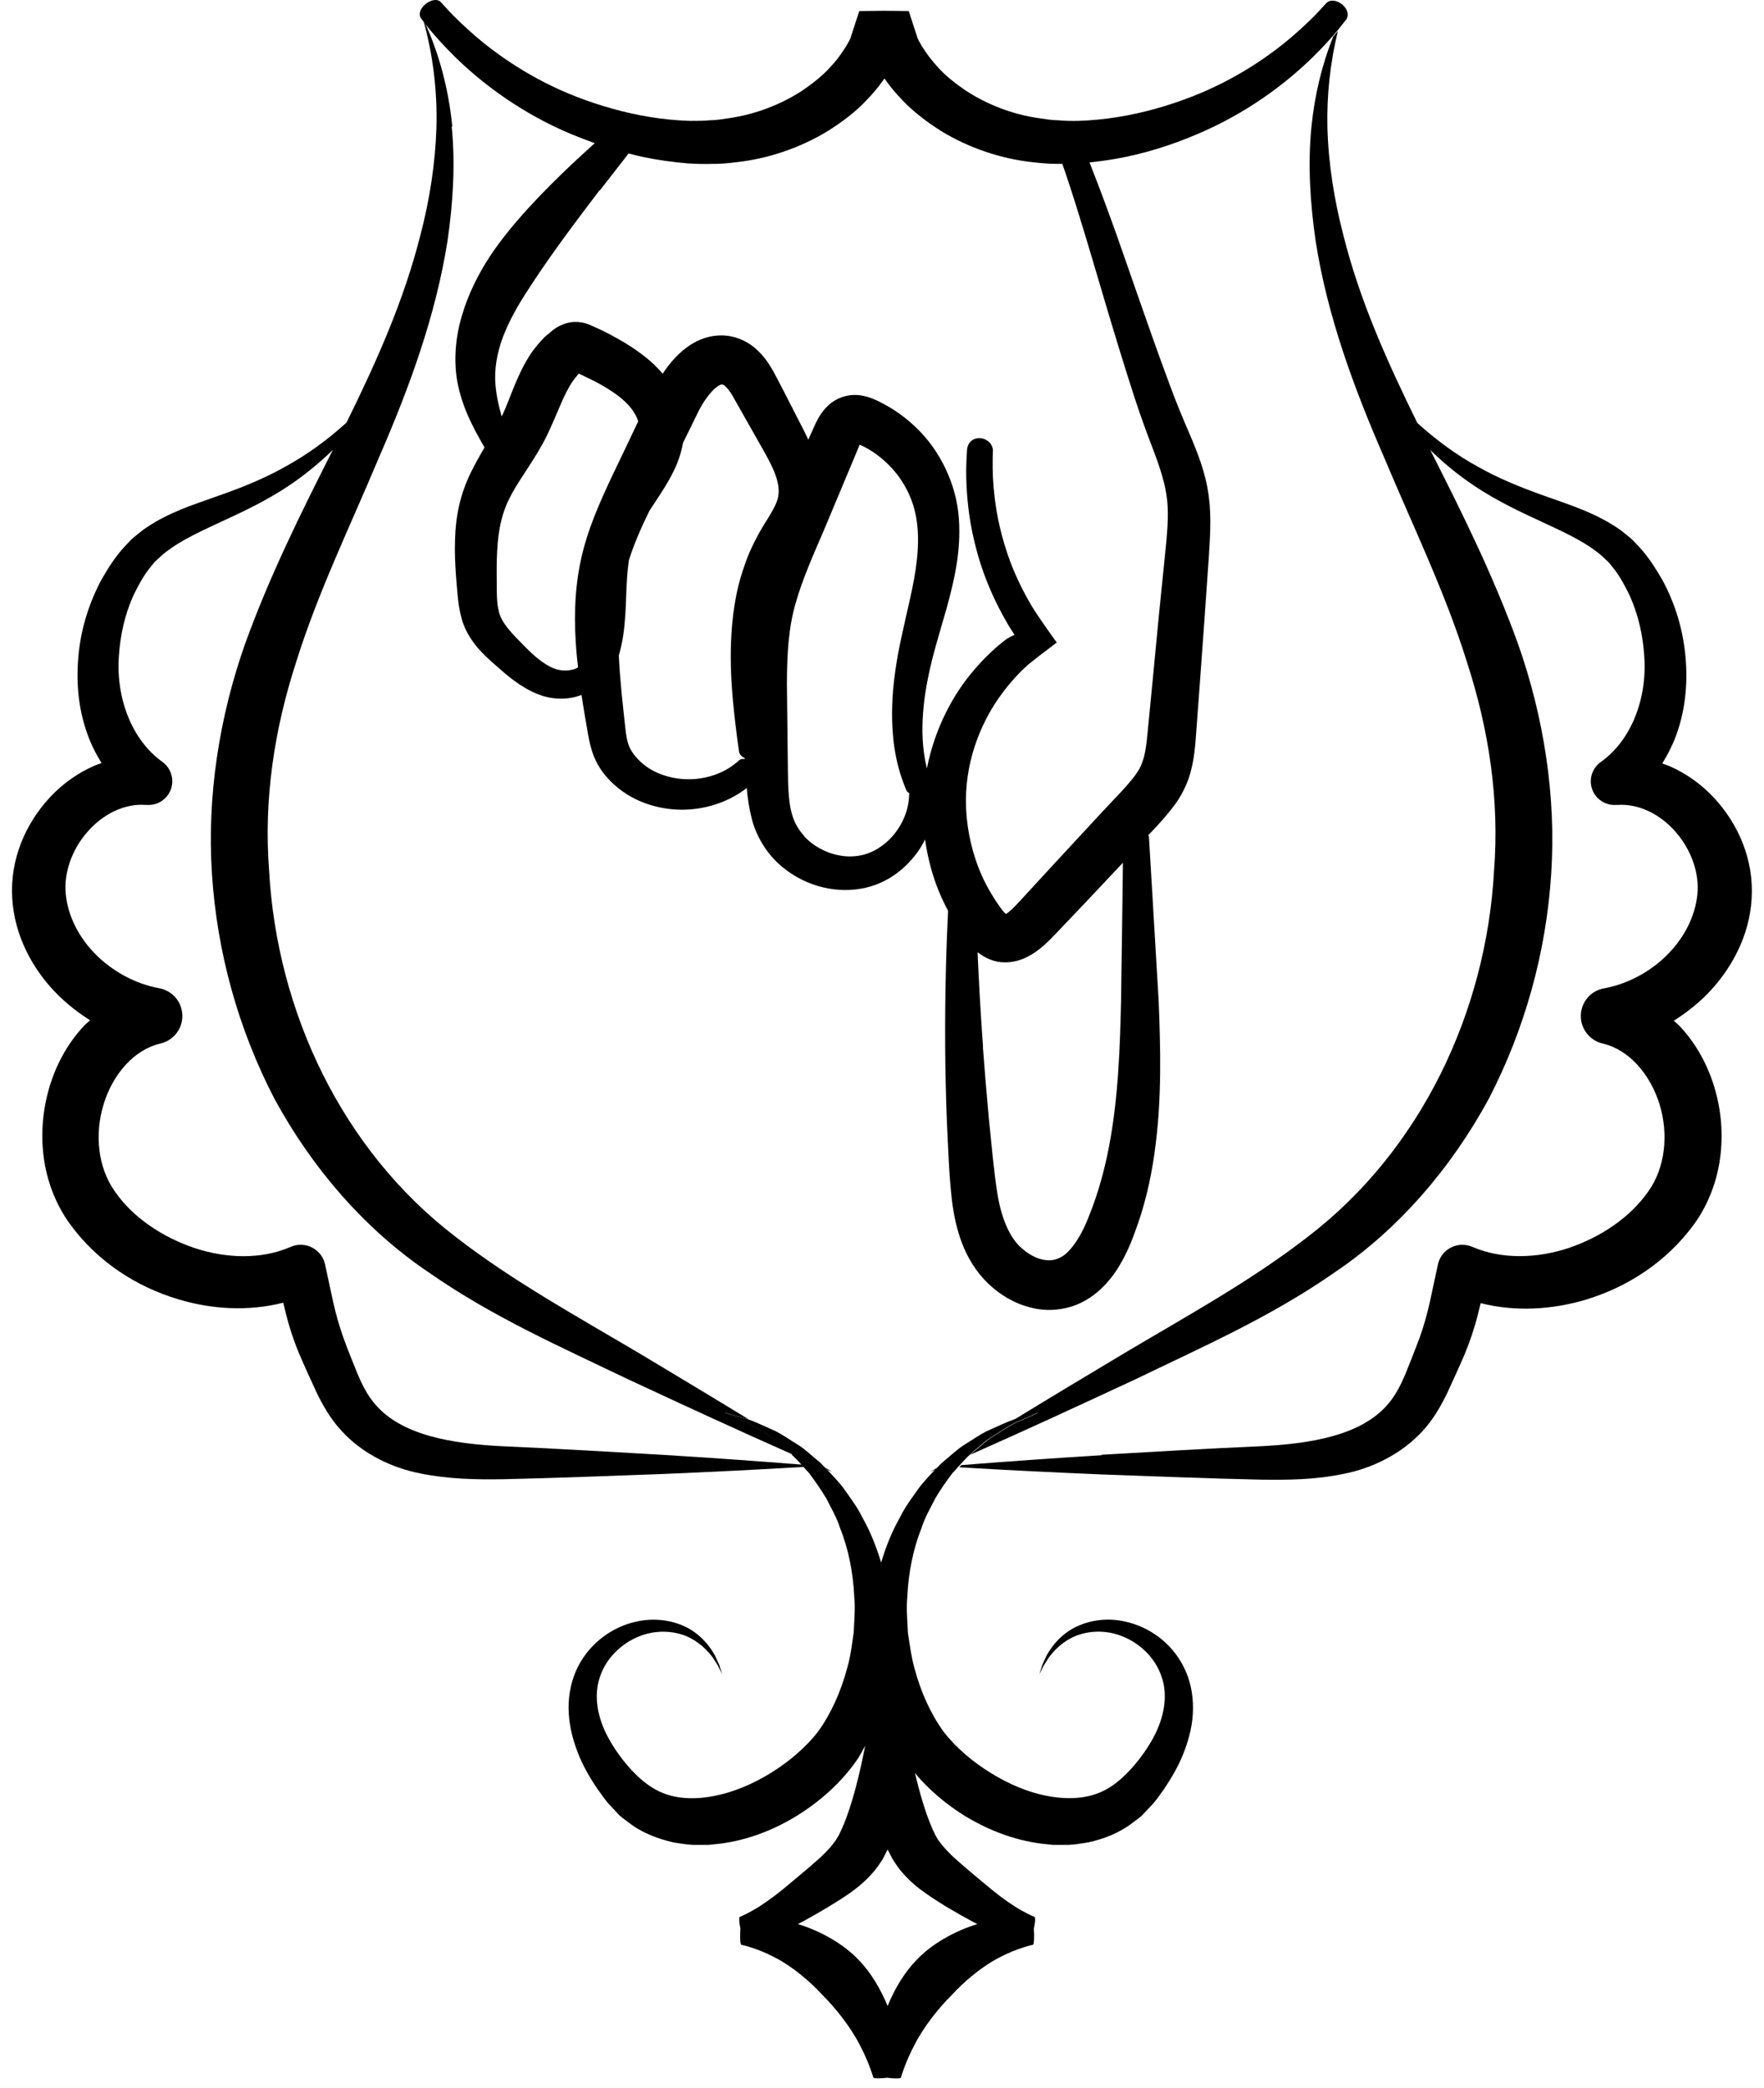 <svg width="49" height="58" viewBox="0 0 70 84" fill="currentColor" xmlns="http://www.w3.org/2000/svg">
<path d="M37.235 59.031C37.2 59.065 37.172 59.1 37.137 59.129C37.073 59.158 37.004 59.187 36.94 59.216C37.038 59.152 37.137 59.094 37.235 59.031Z" fill="currentColor"/>
<path d="M43.818 58.522C45.937 58.4 48.067 58.273 50.18 58.181C52.23 58.082 54.349 57.753 55.42 56.406C55.692 56.07 55.877 55.694 56.062 55.261C56.259 54.769 56.456 54.278 56.63 53.809C56.798 53.341 56.919 52.901 57.035 52.398L57.365 50.866C57.377 50.803 57.4 50.739 57.423 50.681C57.643 50.172 58.233 49.941 58.743 50.155L58.772 50.167C59.93 50.664 61.354 50.629 62.633 50.201C63.907 49.768 65.094 48.981 65.823 47.935C66.512 46.975 66.651 45.627 66.281 44.425C65.91 43.228 65.065 42.228 63.994 41.979C63.565 41.881 63.218 41.534 63.131 41.077C63.021 40.458 63.426 39.868 64.046 39.759C64.978 39.591 65.893 39.105 66.576 38.423C67.265 37.741 67.716 36.867 67.803 35.971C67.89 35.121 67.549 34.173 66.929 33.468C66.315 32.756 65.441 32.323 64.596 32.38L64.538 32.38C64.22 32.404 63.895 32.265 63.693 31.987C63.386 31.559 63.484 30.958 63.919 30.652C65.152 29.773 65.783 28.102 65.667 26.413C65.615 25.575 65.43 24.731 65.076 23.95C64.891 23.574 64.683 23.175 64.434 22.869L64.249 22.637C64.179 22.562 64.104 22.499 64.029 22.429C63.89 22.285 63.716 22.169 63.542 22.042C62.842 21.562 61.968 21.198 61.105 20.787C60.236 20.382 59.362 19.931 58.569 19.365C58.025 18.983 57.527 18.561 57.058 18.104C58.326 20.608 59.6 23.164 60.59 25.91C61.62 28.83 62.13 32.039 61.921 35.167C61.719 38.307 60.862 41.401 59.409 44.205C57.909 46.969 55.784 49.461 53.185 51.202C50.626 52.988 47.847 54.203 45.155 55.504C42.967 56.521 40.772 57.539 38.561 58.516C38.578 58.499 38.596 58.476 38.619 58.458C38.885 58.244 39.123 58.019 39.366 57.845C39.864 57.539 40.263 57.261 40.576 57.151C40.877 57.019 41.044 56.943 41.044 56.943C41.409 56.77 41.404 56.804 41.033 56.903C41.033 56.903 40.859 56.955 40.541 57.047C40.471 57.059 40.396 57.088 40.315 57.111C41.751 56.232 43.192 55.365 44.634 54.503C47.216 52.965 49.844 51.531 52.126 49.756C56.693 46.264 59.31 40.695 59.623 35.023C59.843 32.178 59.42 29.351 58.523 26.604C57.66 23.834 56.358 21.163 55.194 18.387C53.995 15.629 52.913 12.721 52.444 9.685C52.224 8.165 52.126 6.621 52.276 5.1C52.403 3.845 52.693 2.614 53.156 1.463C53.225 1.382 53.289 1.313 53.341 1.243C53.029 2.527 52.89 3.828 52.919 5.123C52.959 6.592 53.191 8.043 53.561 9.46C54.215 12.085 55.327 14.554 56.537 17.017C57.29 17.694 58.094 18.295 58.974 18.775C59.779 19.232 60.63 19.579 61.51 19.897C62.39 20.221 63.316 20.486 64.225 21.013C64.451 21.151 64.677 21.279 64.885 21.464C64.99 21.55 65.1 21.631 65.198 21.724L65.482 22.024C65.852 22.429 66.119 22.863 66.385 23.314C66.883 24.228 67.201 25.239 67.311 26.286C67.421 27.327 67.352 28.414 66.993 29.455C66.848 29.888 66.634 30.31 66.391 30.715C66.489 30.75 66.588 30.779 66.68 30.819C67.369 31.12 67.971 31.559 68.469 32.091C69.453 33.15 70.079 34.589 69.986 36.139C69.905 37.636 69.17 39.007 68.18 40.007C67.78 40.412 67.334 40.759 66.854 41.06C66.935 41.141 67.028 41.21 67.103 41.291C67.774 42.008 68.232 42.875 68.498 43.777C68.764 44.679 68.845 45.633 68.718 46.576C68.596 47.513 68.237 48.467 67.67 49.247C66.57 50.756 64.995 51.78 63.293 52.289C61.962 52.682 60.491 52.78 59.084 52.422L58.969 52.89C58.836 53.422 58.644 53.994 58.424 54.515C58.204 55.029 57.979 55.509 57.759 55.995C57.504 56.527 57.185 57.094 56.757 57.556C55.894 58.505 54.696 59.071 53.567 59.291C52.427 59.528 51.315 59.539 50.232 59.522C48.102 59.476 45.983 59.389 43.858 59.314C41.942 59.233 40.026 59.141 38.109 59.025C38.138 58.996 38.161 58.967 38.19 58.938C40.078 58.788 41.965 58.655 43.852 58.539L43.818 58.522Z" fill="currentColor"/>
<path d="M17.69 5.094C17.84 6.621 17.742 8.165 17.522 9.68C17.047 12.715 15.97 15.629 14.772 18.382C13.608 21.163 12.306 23.834 11.443 26.598C10.546 29.345 10.123 32.172 10.343 35.017C10.656 40.69 13.273 46.258 17.84 49.75C20.122 51.525 22.75 52.965 25.332 54.497C26.773 55.365 28.215 56.226 29.651 57.105C29.57 57.076 29.495 57.053 29.425 57.042C29.107 56.949 28.933 56.897 28.933 56.897C28.545 56.793 28.568 56.77 28.921 56.938C28.921 56.938 29.084 57.013 29.39 57.146C29.703 57.255 30.097 57.533 30.6 57.84C30.843 58.007 31.081 58.233 31.347 58.452C31.364 58.47 31.382 58.493 31.405 58.51C29.194 57.533 26.999 56.515 24.811 55.498C22.119 54.203 19.34 52.983 16.781 51.196C14.187 49.455 12.057 46.963 10.557 44.199C9.104 41.401 8.247 38.301 8.045 35.162C7.836 32.028 8.346 28.819 9.376 25.904C10.366 23.158 11.64 20.602 12.908 18.098C12.439 18.555 11.935 18.977 11.397 19.359C10.604 19.926 9.729 20.377 8.861 20.781C7.998 21.192 7.124 21.556 6.424 22.036C6.256 22.157 6.076 22.279 5.937 22.424C5.868 22.493 5.787 22.556 5.717 22.632L5.532 22.863C5.283 23.169 5.075 23.568 4.889 23.944C4.536 24.719 4.351 25.569 4.299 26.407C4.183 28.09 4.82 29.767 6.047 30.646C6.308 30.831 6.47 31.149 6.447 31.49C6.412 32.016 5.955 32.415 5.428 32.38L5.37 32.38C4.525 32.317 3.651 32.751 3.037 33.462C2.417 34.161 2.076 35.115 2.163 35.965C2.249 36.862 2.701 37.735 3.39 38.417C4.079 39.099 4.988 39.585 5.92 39.753C6.354 39.834 6.719 40.157 6.823 40.614C6.968 41.227 6.586 41.834 5.972 41.979C4.895 42.228 4.05 43.228 3.685 44.425C3.315 45.627 3.454 46.975 4.143 47.935C4.866 48.981 6.053 49.768 7.333 50.201C8.612 50.629 10.03 50.67 11.194 50.166L11.223 50.155C11.281 50.132 11.339 50.109 11.403 50.097C11.947 49.981 12.479 50.328 12.595 50.866L12.925 52.398C13.041 52.901 13.163 53.335 13.331 53.809C13.498 54.278 13.701 54.769 13.898 55.261C14.083 55.694 14.268 56.07 14.54 56.406C15.606 57.753 17.73 58.082 19.78 58.181C21.893 58.273 24.023 58.4 26.142 58.522C28.03 58.638 29.917 58.77 31.805 58.921C31.828 58.95 31.857 58.979 31.886 59.008C29.969 59.123 28.053 59.216 26.137 59.297C24.012 59.372 21.893 59.459 19.762 59.505C18.68 59.522 17.568 59.505 16.428 59.273C15.299 59.054 14.101 58.493 13.238 57.539C12.809 57.071 12.485 56.504 12.236 55.978C12.016 55.498 11.79 55.012 11.57 54.497C11.351 53.983 11.159 53.405 11.026 52.873L10.911 52.404C9.504 52.763 8.033 52.67 6.702 52.271C4.994 51.762 3.425 50.745 2.325 49.23C1.757 48.449 1.398 47.495 1.277 46.558C1.15 45.616 1.236 44.662 1.497 43.76C1.763 42.858 2.215 41.996 2.892 41.273C2.967 41.193 3.06 41.117 3.141 41.042C2.661 40.742 2.215 40.389 1.815 39.99C0.82 38.989 0.09 37.619 0.009 36.121C-0.084 34.572 0.542 33.132 1.526 32.074C2.024 31.542 2.626 31.103 3.315 30.802C3.407 30.761 3.506 30.733 3.604 30.698C3.355 30.293 3.147 29.877 3.002 29.437C2.643 28.402 2.574 27.315 2.684 26.269C2.794 25.222 3.118 24.216 3.61 23.297C3.876 22.84 4.143 22.412 4.513 22.007L4.797 21.706C4.895 21.614 5.005 21.533 5.109 21.446C5.318 21.267 5.544 21.134 5.769 20.995C6.678 20.469 7.605 20.203 8.485 19.879C9.365 19.567 10.216 19.214 11.021 18.758C11.895 18.278 12.705 17.682 13.458 17C14.668 14.542 15.774 12.073 16.434 9.442C16.804 8.026 17.03 6.574 17.076 5.106C17.111 3.678 16.943 2.238 16.555 0.833C16.567 0.85 16.584 0.867 16.602 0.896C17.204 2.203 17.568 3.631 17.713 5.083L17.69 5.094Z" fill="currentColor"/>
<path d="M32.806 59.129C32.771 59.094 32.742 59.059 32.708 59.031C32.806 59.094 32.905 59.152 33.003 59.216C32.939 59.187 32.87 59.158 32.806 59.129Z" fill="currentColor"/>
<path d="M31.388 58.51C31.388 58.51 31.353 58.47 31.33 58.452C31.064 58.238 30.826 58.013 30.583 57.84C30.085 57.533 29.686 57.255 29.373 57.146C29.072 57.013 28.904 56.938 28.904 56.938C28.557 56.77 28.528 56.799 28.916 56.897C28.916 56.897 29.089 56.949 29.408 57.041C29.477 57.053 29.553 57.082 29.634 57.105C29.929 57.203 30.288 57.383 30.734 57.579C31.006 57.718 31.284 57.915 31.596 58.105C31.909 58.296 32.193 58.58 32.523 58.846C32.58 58.903 32.638 58.967 32.696 59.025C32.731 59.059 32.76 59.094 32.795 59.123C33.003 59.343 33.217 59.568 33.42 59.823C33.686 60.204 33.993 60.592 34.213 61.049C34.526 61.598 34.769 62.211 34.966 62.858C35.157 62.211 35.406 61.598 35.718 61.049C35.938 60.592 36.245 60.204 36.511 59.823C36.714 59.568 36.922 59.343 37.137 59.123C37.172 59.088 37.2 59.054 37.235 59.025C37.293 58.967 37.351 58.898 37.409 58.846C37.739 58.58 38.017 58.302 38.335 58.105C38.648 57.915 38.926 57.718 39.198 57.579C39.644 57.383 40.002 57.209 40.298 57.105C40.379 57.076 40.454 57.053 40.523 57.041C40.842 56.949 41.016 56.897 41.016 56.897C41.392 56.799 41.392 56.764 41.027 56.938C41.027 56.938 40.865 57.013 40.558 57.146C40.246 57.255 39.852 57.533 39.348 57.84C39.105 58.007 38.868 58.233 38.601 58.452C38.584 58.47 38.567 58.493 38.544 58.51C38.405 58.632 38.277 58.77 38.144 58.921C38.121 58.95 38.092 58.979 38.063 59.008C37.988 59.094 37.918 59.175 37.837 59.256C37.6 59.568 37.362 59.904 37.148 60.268C36.957 60.65 36.731 61.026 36.593 61.459C36.257 62.298 36.066 63.246 36.019 64.217C35.973 64.703 36.019 65.194 36.042 65.68C36.118 66.166 36.176 66.652 36.309 67.12C36.558 68.057 36.952 68.93 37.467 69.647C37.976 70.312 38.671 70.89 39.371 71.318C40.066 71.751 40.883 72.116 41.728 72.26C42.573 72.411 43.436 72.353 44.13 71.919C44.796 71.52 45.508 70.664 45.925 69.884C46.353 69.086 46.516 68.195 46.243 67.438C45.989 66.675 45.352 66.091 44.669 65.825C43.986 65.547 43.273 65.605 42.758 65.825C42.231 66.05 41.913 66.415 41.716 66.669C41.629 66.808 41.56 66.912 41.514 66.987C41.473 67.062 41.456 67.103 41.456 67.103C41.276 67.45 41.305 67.467 41.415 67.085C41.415 67.085 41.432 67.045 41.456 66.958C41.49 66.877 41.548 66.761 41.618 66.605C41.78 66.316 42.063 65.882 42.614 65.547C43.158 65.223 43.974 65.027 44.842 65.246C45.699 65.443 46.626 66.039 47.135 67.05C47.39 67.548 47.517 68.132 47.511 68.722C47.511 69.311 47.372 69.89 47.164 70.439C46.961 70.994 46.66 71.497 46.342 71.977C46.168 72.208 46.029 72.445 45.792 72.677L45.462 73.029C45.34 73.139 45.207 73.232 45.074 73.33C44.553 73.735 43.922 73.978 43.291 74.116C42.978 74.163 42.654 74.226 42.347 74.215C42.191 74.215 42.035 74.215 41.884 74.215L41.432 74.168C40.24 74.018 39.186 73.573 38.3 73.029C37.6 72.59 36.922 72.035 36.326 71.329C36.517 72.133 36.749 72.919 36.992 73.486C37.038 73.608 37.096 73.7 37.142 73.816C37.2 73.903 37.235 73.995 37.322 74.099C37.472 74.301 37.669 74.515 37.901 74.729C38.37 75.151 38.955 75.637 39.412 76.013C39.881 76.395 40.303 76.684 40.622 76.857C40.935 77.036 41.137 77.112 41.137 77.112C41.178 77.158 41.16 77.366 41.108 77.586C41.131 77.875 41.12 78.216 41.074 78.233C41.074 78.233 40.454 78.361 39.748 78.731C39.036 79.089 38.306 79.708 37.814 80.246C37.299 80.754 36.685 81.518 36.315 82.246C35.932 82.963 35.759 83.582 35.759 83.582C35.718 83.622 35.458 83.617 35.209 83.582C34.966 83.611 34.711 83.617 34.653 83.582C34.653 83.582 34.479 82.957 34.097 82.246C33.727 81.523 33.113 80.76 32.598 80.246C32.106 79.708 31.376 79.089 30.664 78.731C29.964 78.361 29.338 78.233 29.338 78.233C29.292 78.21 29.28 77.869 29.304 77.58C29.257 77.372 29.24 77.169 29.275 77.112C29.275 77.112 29.477 77.036 29.79 76.857C30.108 76.684 30.525 76.395 31 76.013C31.451 75.637 32.042 75.151 32.511 74.729C32.742 74.515 32.939 74.307 33.09 74.099C33.171 73.995 33.206 73.903 33.269 73.816C33.316 73.7 33.374 73.608 33.42 73.486C33.785 72.653 34.109 71.353 34.323 70.225C34.23 70.398 34.138 70.572 34.034 70.74C33.345 71.746 32.482 72.474 31.602 73.029C30.716 73.573 29.668 74.018 28.47 74.168L28.018 74.215C27.862 74.215 27.706 74.215 27.555 74.215C27.248 74.226 26.924 74.163 26.611 74.116C25.986 73.972 25.349 73.735 24.828 73.33C24.701 73.232 24.562 73.139 24.441 73.029L24.11 72.677C23.873 72.44 23.734 72.208 23.561 71.977C23.236 71.497 22.941 70.994 22.738 70.439C22.53 69.89 22.397 69.311 22.391 68.722C22.385 68.138 22.513 67.554 22.767 67.05C23.277 66.044 24.203 65.443 25.06 65.246C25.928 65.032 26.75 65.223 27.289 65.547C27.839 65.882 28.123 66.316 28.285 66.605C28.354 66.756 28.406 66.877 28.447 66.958C28.476 67.039 28.487 67.085 28.487 67.085C28.597 67.461 28.632 67.455 28.447 67.103C28.447 67.103 28.429 67.062 28.389 66.987C28.343 66.918 28.273 66.808 28.186 66.669C27.989 66.415 27.665 66.05 27.144 65.825C26.629 65.605 25.917 65.553 25.234 65.825C24.556 66.091 23.914 66.675 23.659 67.438C23.387 68.201 23.549 69.086 23.977 69.884C24.394 70.664 25.106 71.52 25.772 71.919C26.467 72.359 27.335 72.416 28.175 72.26C29.02 72.11 29.836 71.751 30.531 71.318C31.226 70.89 31.92 70.317 32.436 69.647C32.951 68.93 33.345 68.051 33.594 67.12C33.733 66.652 33.79 66.166 33.86 65.68C33.883 65.194 33.929 64.703 33.883 64.217C33.837 63.246 33.646 62.298 33.31 61.459C33.171 61.026 32.945 60.65 32.754 60.268C32.534 59.904 32.297 59.568 32.065 59.256C31.984 59.175 31.915 59.088 31.839 59.008C31.81 58.979 31.787 58.95 31.758 58.921C31.631 58.77 31.498 58.637 31.359 58.51L31.388 58.51ZM35.018 74.805C34.896 74.99 34.763 75.192 34.618 75.348C34.335 75.672 34.005 75.944 33.686 76.169C33.032 76.614 32.453 76.944 31.851 77.279C31.77 77.32 31.695 77.36 31.614 77.401C32.505 77.667 33.466 78.204 34.062 78.846C34.537 79.326 34.943 80.008 35.226 80.697C35.504 80.008 35.915 79.326 36.39 78.846C36.986 78.204 37.947 77.667 38.839 77.401C38.758 77.36 38.682 77.326 38.601 77.279C37.999 76.95 37.415 76.62 36.766 76.169C36.442 75.944 36.118 75.672 35.834 75.348C35.689 75.198 35.562 74.99 35.435 74.805C35.365 74.666 35.29 74.533 35.226 74.4C35.163 74.533 35.087 74.671 35.018 74.805Z" fill="currentColor"/>
<path d="M17.273 0.11C17.273 0.11 17.395 0.243 17.615 0.48C17.84 0.717 18.182 1.052 18.628 1.44C19.531 2.215 20.915 3.198 22.721 3.897C23.624 4.244 24.62 4.539 25.668 4.707C26.195 4.793 26.727 4.845 27.266 4.863C27.532 4.863 27.798 4.863 28.065 4.84C28.331 4.834 28.597 4.793 28.858 4.753C29.912 4.597 30.925 4.209 31.787 3.649C32.21 3.359 32.615 3.047 32.939 2.677C33.107 2.498 33.264 2.307 33.391 2.11L33.565 1.85C33.628 1.712 33.715 1.625 33.761 1.44C33.871 1.104 33.976 0.775 34.086 0.445C34.288 0.445 34.688 0.439 35.081 0.434C35.469 0.434 35.875 0.445 36.077 0.445C36.181 0.775 36.291 1.104 36.401 1.44C36.448 1.625 36.535 1.712 36.598 1.85L36.772 2.11C36.905 2.307 37.061 2.492 37.224 2.677C37.548 3.047 37.953 3.359 38.376 3.649C39.238 4.209 40.251 4.603 41.305 4.753C41.566 4.793 41.832 4.834 42.098 4.84C42.364 4.863 42.631 4.869 42.897 4.863C43.43 4.845 43.968 4.793 44.495 4.707C45.543 4.539 46.544 4.244 47.442 3.897C49.248 3.198 50.638 2.215 51.535 1.44C51.987 1.047 52.328 0.717 52.548 0.48C52.768 0.237 52.89 0.11 52.89 0.11C53.22 -0.179 53.92 0.335 53.689 0.769C53.689 0.769 53.573 0.919 53.353 1.191C53.341 1.203 53.33 1.22 53.318 1.232C53.26 1.301 53.202 1.37 53.133 1.451C52.925 1.688 52.658 1.977 52.328 2.301C51.408 3.203 49.96 4.371 48.015 5.25C47.042 5.69 45.966 6.071 44.796 6.314C44.327 6.412 43.841 6.482 43.349 6.534C43.534 7.002 43.818 7.737 44.165 8.691C44.79 10.396 45.584 12.813 46.579 15.491C46.828 16.167 47.094 16.815 47.401 17.52C47.702 18.231 48.021 19.029 48.142 19.937C48.264 20.839 48.189 21.701 48.142 22.493C48.084 23.291 48.032 24.095 47.974 24.898C47.859 26.506 47.743 28.102 47.627 29.651C47.598 30.044 47.558 30.484 47.442 30.952C47.338 31.415 47.094 31.929 46.828 32.305C46.429 32.849 46.064 33.23 45.711 33.6C45.722 33.623 45.74 33.647 45.74 33.676C45.74 33.676 45.908 36.497 46.128 40.227C46.203 42.094 46.272 44.24 45.96 46.402C45.809 47.483 45.554 48.559 45.172 49.571C44.993 50.074 44.761 50.6 44.437 51.097C44.113 51.589 43.656 52.08 43.042 52.387C42.44 52.699 41.652 52.78 40.992 52.601C40.321 52.439 39.748 52.086 39.273 51.635C38.277 50.675 37.953 49.397 37.814 48.293C37.687 47.171 37.663 46.165 37.611 45.13C37.571 44.107 37.548 43.112 37.542 42.175C37.525 39.799 37.6 37.798 37.658 36.642C37.472 36.289 37.305 35.925 37.171 35.555C36.957 34.965 36.818 34.364 36.731 33.768C36.662 33.913 36.581 34.057 36.483 34.202C36.048 34.838 35.278 35.561 34.144 35.751C33.038 35.942 31.758 35.613 30.791 34.699C30.317 34.254 29.923 33.589 29.761 32.935C29.651 32.508 29.593 32.097 29.558 31.698C29.547 31.704 29.541 31.71 29.529 31.721C29.199 31.976 28.667 32.294 27.931 32.461C27.202 32.629 26.258 32.646 25.28 32.236C24.794 32.033 24.307 31.698 23.919 31.253C23.723 31.027 23.537 30.75 23.41 30.426C23.283 30.114 23.225 29.807 23.173 29.535C23.086 29.027 22.993 28.5 22.912 27.957C22.576 28.084 22.136 28.159 21.615 28.061C20.938 27.928 20.295 27.494 19.745 27.015C19.473 26.772 19.189 26.546 18.877 26.216C18.576 25.904 18.24 25.436 18.095 24.904C17.945 24.384 17.927 23.904 17.887 23.482C17.852 23.042 17.817 22.579 17.817 22.094C17.817 21.608 17.84 21.099 17.939 20.573C18.032 20.053 18.217 19.503 18.443 19.041C18.628 18.665 18.819 18.324 19.01 18C18.958 17.913 18.836 17.699 18.657 17.37C18.437 16.936 18.107 16.306 17.933 15.444C17.759 14.588 17.829 13.577 18.107 12.675C18.373 11.767 18.802 10.963 19.224 10.315C20.081 9.014 21.407 7.661 22.501 6.626C22.848 6.303 23.167 6.008 23.445 5.759C22.993 5.597 22.553 5.424 22.136 5.239C20.191 4.36 18.744 3.192 17.823 2.29C17.366 1.839 17.024 1.451 16.798 1.18C16.7 1.052 16.625 0.96 16.567 0.885C16.549 0.862 16.532 0.838 16.52 0.821C16.486 0.781 16.463 0.752 16.463 0.752C16.185 0.37 16.955 -0.231 17.262 0.092L17.273 0.11ZM39.059 42.123C39.128 43.048 39.209 44.026 39.302 45.026C39.406 46.015 39.493 47.09 39.644 48.027C39.794 48.958 40.118 49.785 40.622 50.213C40.877 50.444 41.184 50.612 41.456 50.669C41.733 50.727 41.936 50.698 42.145 50.6C42.561 50.415 43.019 49.744 43.343 48.877C43.69 48.016 43.951 47.079 44.136 46.107C44.507 44.164 44.576 42.106 44.617 40.256C44.651 37.856 44.68 35.838 44.692 34.705C44.182 35.243 43.667 35.792 43.14 36.353C42.764 36.746 42.388 37.145 42.006 37.544C41.826 37.729 41.6 37.977 41.294 38.209C41.218 38.267 41.137 38.325 41.044 38.382C40.952 38.44 40.813 38.51 40.697 38.562C40.448 38.666 40.182 38.718 39.916 38.712C39.528 38.712 39.151 38.544 38.845 38.307C38.891 39.371 38.96 40.678 39.065 42.129L39.059 42.123ZM31.868 33.641C32.424 34.242 33.269 34.52 33.947 34.439C34.63 34.375 35.186 33.947 35.521 33.52C35.863 33.08 36.002 32.641 36.054 32.346C36.095 32.109 36.095 31.958 36.095 31.906C36.06 31.883 36.019 31.854 35.99 31.814C35.99 31.814 35.898 31.611 35.77 31.23C35.643 30.848 35.498 30.276 35.44 29.559C35.377 28.842 35.394 27.986 35.527 27.049C35.649 26.112 35.904 25.101 36.129 24.083C36.355 23.065 36.535 22.013 36.407 21.03C36.291 20.058 35.811 19.162 35.076 18.52C34.896 18.358 34.699 18.214 34.497 18.093C34.398 18.029 34.288 17.977 34.184 17.925C34.109 17.89 34.126 17.902 34.12 17.896L34.109 17.896C34.109 17.896 34.086 17.907 34.08 17.919C34.08 17.919 34.08 17.931 34.08 17.936L33.941 18.277C33.495 19.336 33.067 20.359 32.667 21.319C32.256 22.279 31.81 23.262 31.527 24.262C31.237 25.245 31.179 26.315 31.174 27.494C31.185 28.674 31.203 29.854 31.214 31.004C31.22 31.588 31.237 32.12 31.33 32.56C31.422 33.005 31.596 33.329 31.874 33.635L31.868 33.641ZM25.025 30.357C25.251 30.651 25.535 30.877 25.847 31.033C26.478 31.345 27.167 31.397 27.706 31.311C28.25 31.224 28.655 31.027 28.898 30.86C29.147 30.692 29.263 30.576 29.263 30.576C29.315 30.53 29.39 30.524 29.477 30.536C29.477 30.524 29.477 30.507 29.477 30.495C29.379 30.455 29.298 30.38 29.257 30.281C29.257 30.281 29.13 29.507 29.003 28.188C28.945 27.529 28.892 26.725 28.927 25.806C28.968 24.892 29.078 23.846 29.46 22.776C29.634 22.238 29.9 21.701 30.207 21.18C30.514 20.689 30.78 20.278 30.826 19.96C30.884 19.654 30.803 19.272 30.6 18.827C30.404 18.393 30.097 17.89 29.813 17.381C29.535 16.89 29.257 16.398 28.979 15.907C28.858 15.704 28.736 15.56 28.661 15.508C28.597 15.462 28.568 15.467 28.545 15.467C28.528 15.467 28.458 15.485 28.337 15.577C28.221 15.664 28.094 15.809 27.972 15.97C27.85 16.132 27.735 16.317 27.636 16.508C27.526 16.734 27.416 16.953 27.312 17.173C27.208 17.381 27.098 17.601 26.994 17.815C26.918 18.249 26.774 18.642 26.606 18.977C26.386 19.422 26.137 19.798 25.911 20.139C25.818 20.278 25.726 20.417 25.645 20.544C25.32 21.209 25.025 21.874 24.817 22.539C24.753 22.973 24.73 23.424 24.713 23.846C24.695 24.453 24.666 25.025 24.597 25.511C24.55 25.846 24.481 26.136 24.412 26.367C24.458 27.373 24.574 28.373 24.678 29.322C24.736 29.825 24.799 30.062 25.025 30.357ZM20.098 19.885C19.902 20.238 19.774 20.573 19.682 20.949C19.589 21.325 19.543 21.73 19.519 22.146C19.496 22.562 19.496 22.99 19.502 23.424C19.502 23.869 19.502 24.245 19.572 24.528C19.647 25.043 20.168 25.54 20.666 26.043C21.129 26.517 21.552 26.818 21.893 26.922C22.235 27.02 22.547 26.957 22.698 26.887C22.727 26.876 22.75 26.858 22.773 26.847C22.75 26.65 22.727 26.454 22.709 26.245C22.611 25.077 22.611 23.817 22.877 22.568C23.144 21.302 23.659 20.186 24.128 19.18C24.498 18.41 24.852 17.67 25.193 16.948C25.072 16.572 24.794 16.231 24.365 15.907C24.081 15.693 23.757 15.502 23.41 15.323C23.236 15.236 23.057 15.149 22.877 15.063C22.785 15.022 22.791 15.028 22.791 15.034L22.791 15.045C22.791 15.045 22.744 15.091 22.721 15.126C22.663 15.19 22.611 15.265 22.553 15.346C22.206 15.838 21.951 16.618 21.523 17.514C21.071 18.434 20.48 19.174 20.098 19.879L20.098 19.885ZM23.636 7.656C22.738 8.829 21.644 10.298 20.909 11.431C20.533 11.992 20.139 12.634 19.855 13.299C19.566 13.964 19.421 14.652 19.438 15.271C19.456 15.82 19.583 16.335 19.699 16.751C19.71 16.728 19.728 16.699 19.739 16.676C20.069 15.965 20.313 15.068 20.88 14.218C20.973 14.08 21.077 13.947 21.193 13.814C21.25 13.744 21.297 13.698 21.378 13.611C21.465 13.519 21.557 13.449 21.65 13.374C21.997 13.05 22.385 12.958 22.634 12.952C22.831 12.946 23.028 12.981 23.219 13.056L23.717 13.282C23.919 13.38 24.122 13.484 24.325 13.6C24.736 13.825 25.147 14.091 25.546 14.415C25.766 14.594 25.98 14.802 26.177 15.034C26.241 14.941 26.305 14.843 26.374 14.75C26.577 14.49 26.814 14.224 27.138 13.981C27.451 13.744 27.908 13.513 28.453 13.496C28.991 13.467 29.524 13.687 29.888 13.999C30.253 14.311 30.456 14.64 30.624 14.93C30.925 15.491 31.162 15.965 31.434 16.491C31.625 16.878 31.834 17.254 32.036 17.688C32.065 17.624 32.088 17.566 32.117 17.503L32.32 17.052C32.441 16.797 32.592 16.549 32.789 16.358C33.171 15.965 33.756 15.797 34.294 15.936C34.427 15.965 34.566 16.011 34.699 16.069C34.827 16.121 34.977 16.202 35.035 16.231C35.191 16.317 35.348 16.404 35.498 16.502C35.799 16.699 36.077 16.919 36.332 17.162C37.357 18.121 37.999 19.509 38.092 20.856C38.19 22.204 37.889 23.401 37.606 24.447C37.305 25.5 37.015 26.419 36.853 27.263C36.679 28.107 36.616 28.865 36.627 29.483C36.639 30.102 36.726 30.588 36.807 30.912C37.131 29.252 37.901 27.888 38.671 26.991C39.146 26.425 39.615 26.003 40.002 25.713C40.147 25.621 40.257 25.569 40.333 25.54C40.251 25.407 40.165 25.297 39.997 24.997C39.8 24.649 39.626 24.314 39.476 23.99C39.18 23.337 38.966 22.736 38.821 22.192C38.52 21.105 38.445 20.261 38.405 19.642C38.37 19.023 38.393 18.619 38.405 18.37C38.416 18.121 38.428 18.035 38.428 18.035C38.549 17.416 39.412 17.543 39.464 18.11C39.464 18.11 39.458 18.191 39.453 18.416C39.453 18.642 39.441 19.006 39.487 19.573C39.539 20.134 39.626 20.903 39.921 21.88C40.066 22.371 40.263 22.909 40.547 23.493C40.686 23.782 40.848 24.083 41.033 24.395C41.247 24.748 41.635 25.297 42.029 25.846C41.849 25.997 41.421 26.292 40.859 26.754C40.558 27.026 40.188 27.408 39.823 27.905C39.088 28.888 38.376 30.42 38.376 32.207C38.376 33.097 38.544 34.034 38.891 34.925C39.065 35.37 39.29 35.798 39.551 36.202C39.678 36.393 39.84 36.63 39.945 36.734C39.979 36.763 39.979 36.752 39.997 36.758C40.002 36.758 40.008 36.758 40.014 36.752L40.118 36.671C40.251 36.567 40.402 36.405 40.599 36.191C40.969 35.786 41.34 35.387 41.705 34.988C42.44 34.196 43.152 33.427 43.835 32.687C44.292 32.19 44.877 31.617 45.201 31.166C45.369 30.935 45.45 30.756 45.531 30.478C45.607 30.206 45.647 29.871 45.682 29.495C45.832 27.951 45.989 26.355 46.139 24.754C46.22 23.956 46.301 23.152 46.382 22.354C46.464 21.556 46.539 20.816 46.475 20.151C46.411 19.498 46.186 18.821 45.925 18.127C45.653 17.428 45.387 16.687 45.161 15.999C44.264 13.224 43.586 10.795 43.053 9.066C42.683 7.841 42.394 6.991 42.255 6.592C42.185 6.592 42.116 6.592 42.046 6.592C41.728 6.592 41.404 6.563 41.079 6.528C39.788 6.389 38.497 5.956 37.362 5.262C36.807 4.903 36.263 4.504 35.811 4.019C35.579 3.782 35.365 3.527 35.168 3.255L35.105 3.163L35.099 3.163L35.099 3.174C35.099 3.174 35.099 3.169 35.099 3.163L35.093 3.163L35.029 3.255C34.838 3.527 34.618 3.782 34.387 4.019C33.935 4.51 33.397 4.903 32.835 5.262C31.7 5.956 30.409 6.389 29.118 6.528C28.794 6.569 28.476 6.597 28.151 6.592C27.833 6.603 27.515 6.592 27.196 6.574C26.571 6.522 25.969 6.436 25.384 6.314C25.187 6.274 24.996 6.222 24.805 6.175C24.516 6.545 24.116 7.06 23.653 7.656L23.636 7.656Z" fill="currentColor"/>
</svg>
